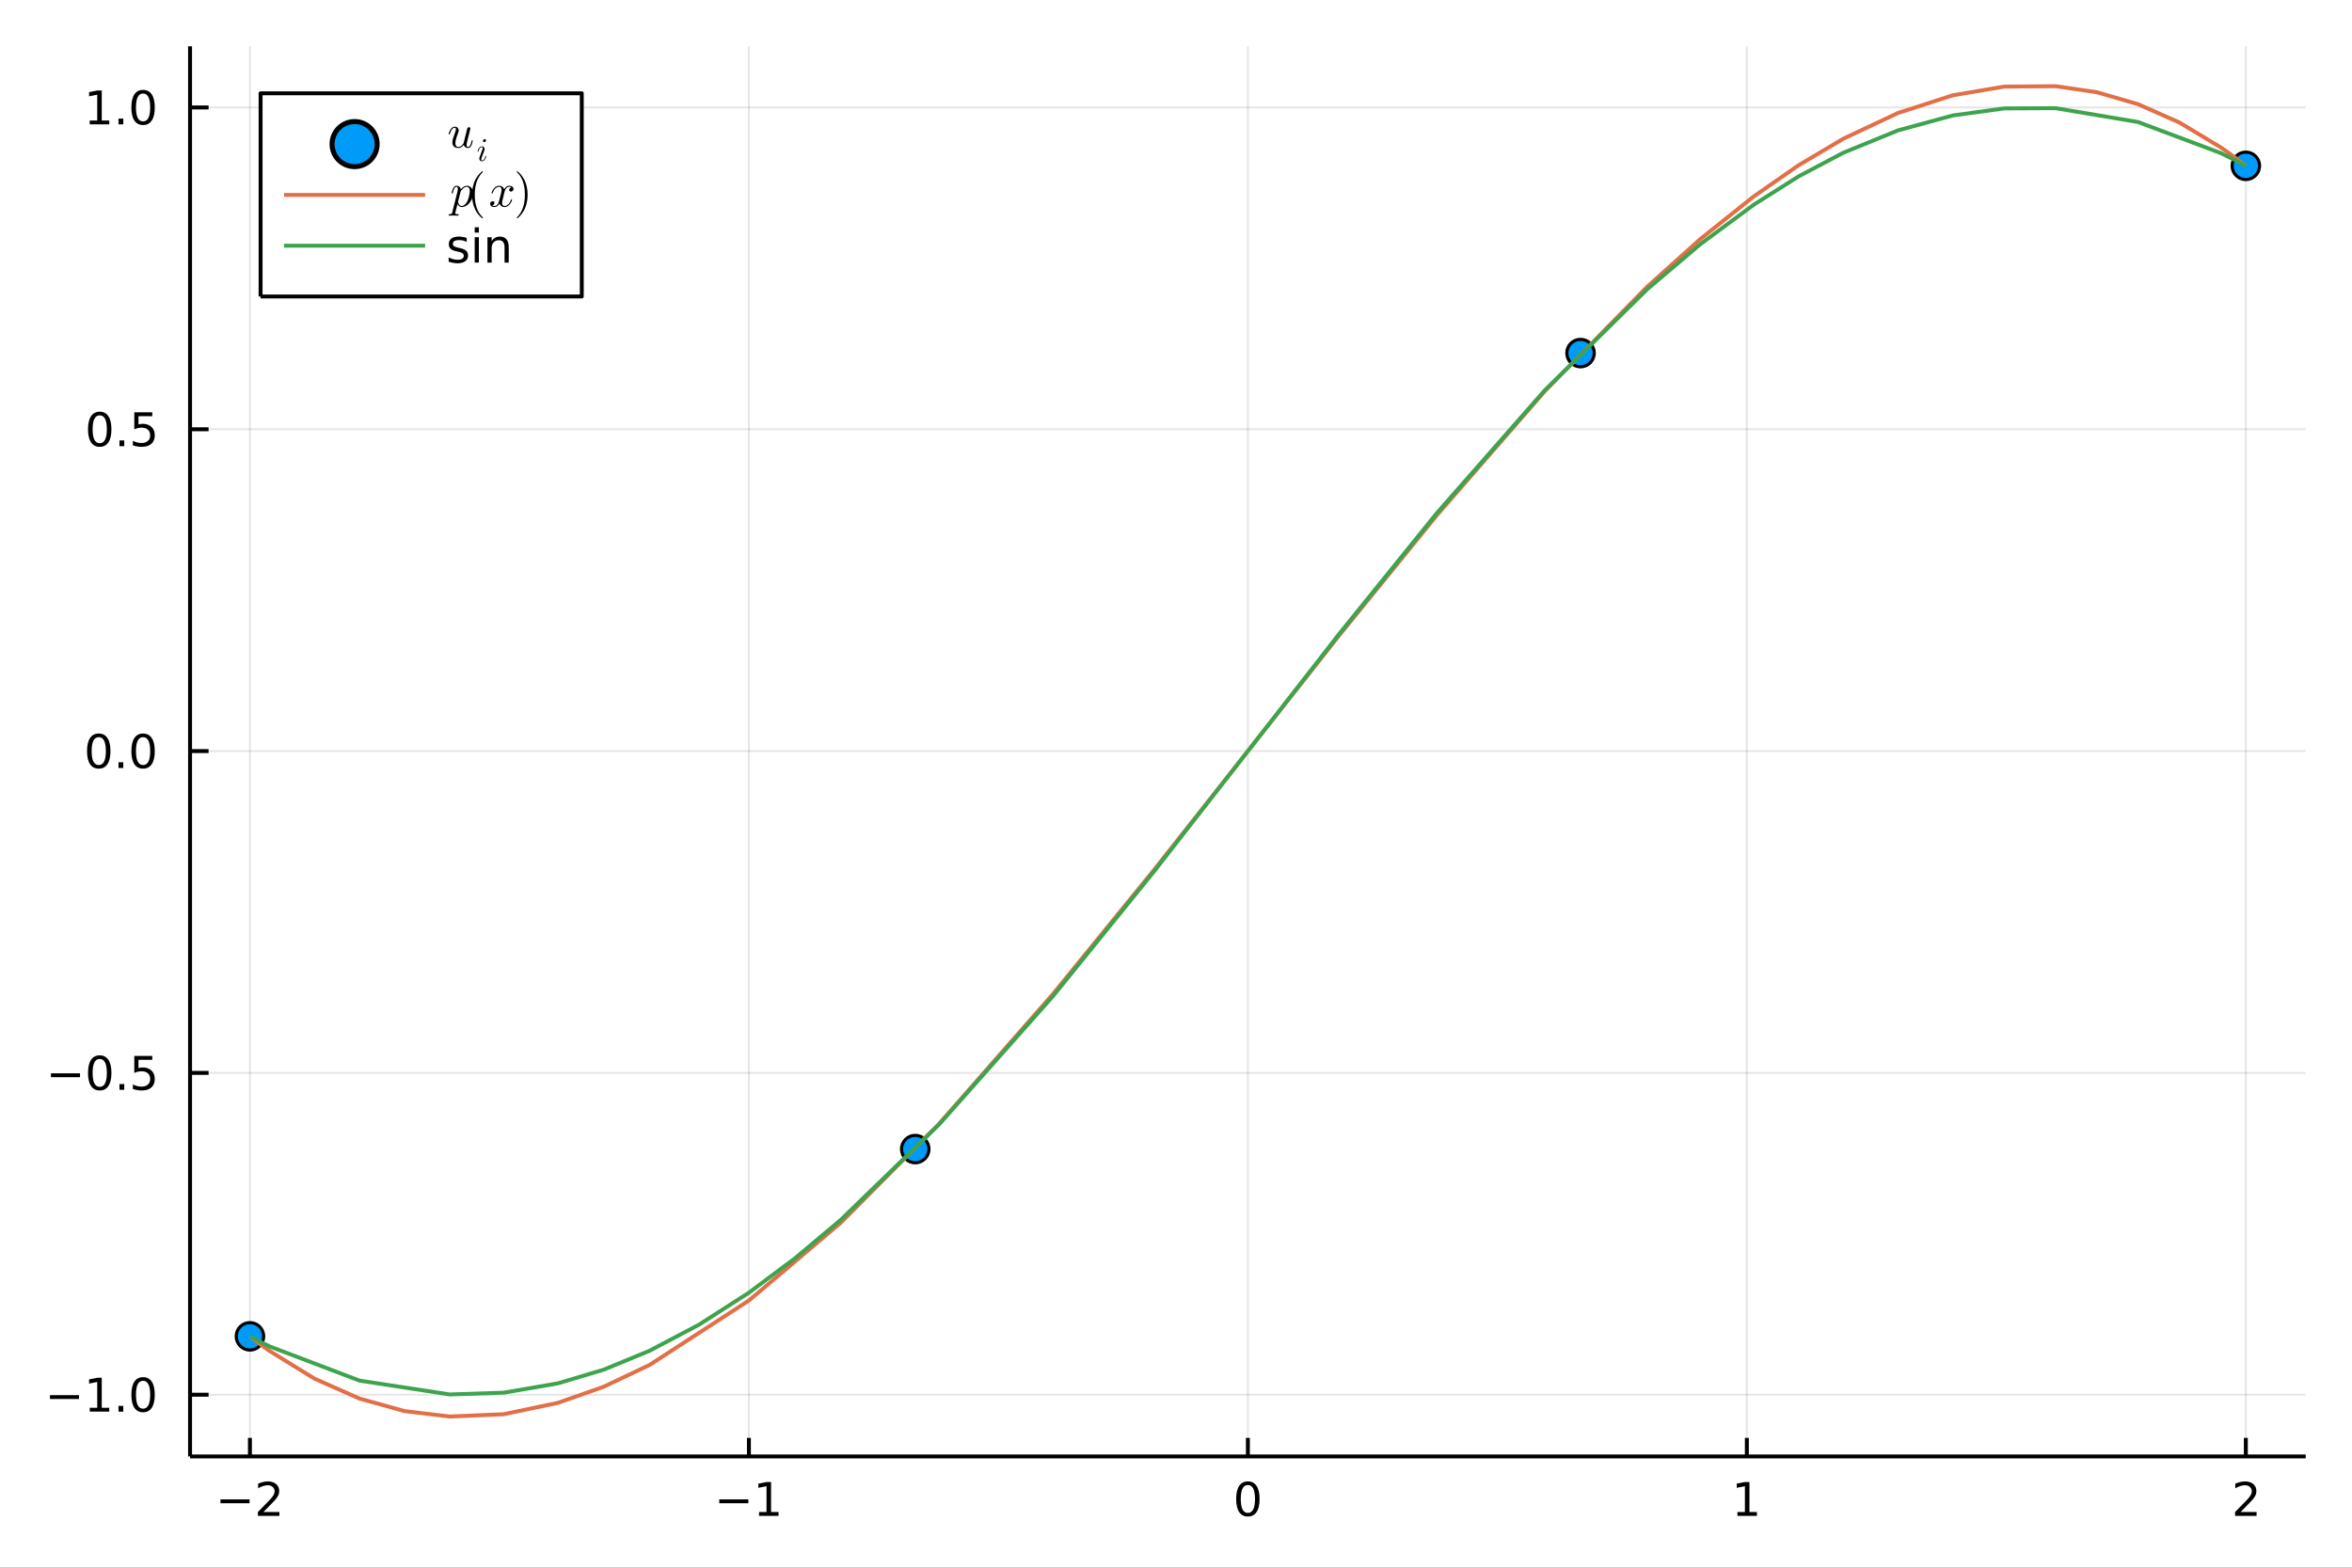 <?xml version="1.0" encoding="utf-8"?>
<svg xmlns="http://www.w3.org/2000/svg" xmlns:xlink="http://www.w3.org/1999/xlink" width="600" height="400" viewBox="0 0 2400 1600">
<rect x="0" y="0" width="2400" height="1600" fill="#333333" stroke="none"/>
<defs>
  <clipPath id="clip410">
    <rect x="0" y="0" width="2400" height="1600"/>
  </clipPath>
</defs>
<path clip-path="url(#clip410)" d="
M0 1600 L2400 1600 L2400 0 L0 0  Z
  " fill="#ffffff" fill-rule="evenodd" fill-opacity="1"/>
<defs>
  <clipPath id="clip411">
    <rect x="480" y="0" width="1681" height="1600"/>
  </clipPath>
</defs>
<defs>
  <clipPath id="clip412">
    <rect x="1893" y="47" width="73" height="1440"/>
  </clipPath>
</defs>
<path clip-path="url(#clip410)" d="
M193.936 1486.45 L2352.76 1486.45 L2352.76 47.244 L193.936 47.244  Z
  " fill="#ffffff" fill-rule="evenodd" fill-opacity="1"/>
<defs>
  <clipPath id="clip413">
    <rect x="193" y="47" width="2160" height="1440"/>
  </clipPath>
</defs>
<polyline clip-path="url(#clip413)" style="stroke:#000000; stroke-linecap:butt; stroke-linejoin:round; stroke-width:2; stroke-opacity:0.1; fill:none" points="
  255.035,1486.45 255.035,47.244 
  "/>
<polyline clip-path="url(#clip413)" style="stroke:#000000; stroke-linecap:butt; stroke-linejoin:round; stroke-width:2; stroke-opacity:0.1; fill:none" points="
  764.19,1486.45 764.19,47.244 
  "/>
<polyline clip-path="url(#clip413)" style="stroke:#000000; stroke-linecap:butt; stroke-linejoin:round; stroke-width:2; stroke-opacity:0.1; fill:none" points="
  1273.35,1486.45 1273.35,47.244 
  "/>
<polyline clip-path="url(#clip413)" style="stroke:#000000; stroke-linecap:butt; stroke-linejoin:round; stroke-width:2; stroke-opacity:0.1; fill:none" points="
  1782.5,1486.45 1782.5,47.244 
  "/>
<polyline clip-path="url(#clip413)" style="stroke:#000000; stroke-linecap:butt; stroke-linejoin:round; stroke-width:2; stroke-opacity:0.1; fill:none" points="
  2291.66,1486.45 2291.66,47.244 
  "/>
<polyline clip-path="url(#clip410)" style="stroke:#000000; stroke-linecap:butt; stroke-linejoin:round; stroke-width:4; stroke-opacity:1; fill:none" points="
  193.936,1486.45 2352.76,1486.45 
  "/>
<polyline clip-path="url(#clip410)" style="stroke:#000000; stroke-linecap:butt; stroke-linejoin:round; stroke-width:4; stroke-opacity:1; fill:none" points="
  255.035,1486.45 255.035,1467.55 
  "/>
<polyline clip-path="url(#clip410)" style="stroke:#000000; stroke-linecap:butt; stroke-linejoin:round; stroke-width:4; stroke-opacity:1; fill:none" points="
  764.19,1486.45 764.19,1467.55 
  "/>
<polyline clip-path="url(#clip410)" style="stroke:#000000; stroke-linecap:butt; stroke-linejoin:round; stroke-width:4; stroke-opacity:1; fill:none" points="
  1273.35,1486.45 1273.35,1467.55 
  "/>
<polyline clip-path="url(#clip410)" style="stroke:#000000; stroke-linecap:butt; stroke-linejoin:round; stroke-width:4; stroke-opacity:1; fill:none" points="
  1782.5,1486.45 1782.5,1467.55 
  "/>
<polyline clip-path="url(#clip410)" style="stroke:#000000; stroke-linecap:butt; stroke-linejoin:round; stroke-width:4; stroke-opacity:1; fill:none" points="
  2291.66,1486.45 2291.66,1467.55 
  "/>
<path clip-path="url(#clip410)" d="M224.977 1530.29 L254.653 1530.29 L254.653 1534.23 L224.977 1534.23 L224.977 1530.29 Z" fill="#000000" fill-rule="evenodd" fill-opacity="1" /><path clip-path="url(#clip410)" d="M268.773 1543.18 L285.092 1543.18 L285.092 1547.12 L263.148 1547.12 L263.148 1543.18 Q265.81 1540.43 270.393 1535.8 Q275 1531.15 276.18 1529.81 Q278.426 1527.28 279.305 1525.55 Q280.208 1523.79 280.208 1522.1 Q280.208 1519.34 278.264 1517.61 Q276.342 1515.87 273.241 1515.87 Q271.042 1515.87 268.588 1516.63 Q266.157 1517.4 263.38 1518.95 L263.38 1514.23 Q266.204 1513.09 268.657 1512.51 Q271.111 1511.93 273.148 1511.93 Q278.518 1511.93 281.713 1514.62 Q284.907 1517.31 284.907 1521.8 Q284.907 1523.93 284.097 1525.85 Q283.31 1527.74 281.204 1530.34 Q280.625 1531.01 277.523 1534.23 Q274.421 1537.42 268.773 1543.18 Z" fill="#000000" fill-rule="evenodd" fill-opacity="1" /><path clip-path="url(#clip410)" d="M733.947 1530.29 L763.623 1530.29 L763.623 1534.23 L733.947 1534.23 L733.947 1530.29 Z" fill="#000000" fill-rule="evenodd" fill-opacity="1" /><path clip-path="url(#clip410)" d="M774.526 1543.18 L782.165 1543.18 L782.165 1516.82 L773.855 1518.49 L773.855 1514.23 L782.118 1512.56 L786.794 1512.56 L786.794 1543.18 L794.433 1543.18 L794.433 1547.12 L774.526 1547.12 L774.526 1543.18 Z" fill="#000000" fill-rule="evenodd" fill-opacity="1" /><path clip-path="url(#clip410)" d="M1273.35 1515.64 Q1269.73 1515.64 1267.91 1519.2 Q1266.1 1522.75 1266.1 1529.87 Q1266.1 1536.98 1267.91 1540.55 Q1269.73 1544.09 1273.35 1544.09 Q1276.98 1544.09 1278.79 1540.55 Q1280.61 1536.98 1280.61 1529.87 Q1280.61 1522.75 1278.79 1519.2 Q1276.98 1515.64 1273.35 1515.64 M1273.35 1511.93 Q1279.16 1511.93 1282.21 1516.54 Q1285.29 1521.12 1285.29 1529.87 Q1285.29 1538.6 1282.21 1543.21 Q1279.16 1547.79 1273.35 1547.79 Q1267.54 1547.79 1264.46 1543.21 Q1261.4 1538.6 1261.4 1529.87 Q1261.4 1521.12 1264.46 1516.54 Q1267.54 1511.93 1273.35 1511.93 Z" fill="#000000" fill-rule="evenodd" fill-opacity="1" /><path clip-path="url(#clip410)" d="M1772.88 1543.18 L1780.52 1543.18 L1780.52 1516.82 L1772.21 1518.49 L1772.21 1514.23 L1780.48 1512.56 L1785.15 1512.56 L1785.15 1543.18 L1792.79 1543.18 L1792.79 1547.12 L1772.88 1547.12 L1772.88 1543.18 Z" fill="#000000" fill-rule="evenodd" fill-opacity="1" /><path clip-path="url(#clip410)" d="M2286.31 1543.18 L2302.63 1543.18 L2302.63 1547.12 L2280.69 1547.12 L2280.69 1543.18 Q2283.35 1540.43 2287.93 1535.8 Q2292.54 1531.15 2293.72 1529.81 Q2295.96 1527.28 2296.84 1525.55 Q2297.75 1523.79 2297.75 1522.1 Q2297.75 1519.34 2295.8 1517.61 Q2293.88 1515.87 2290.78 1515.87 Q2288.58 1515.87 2286.12 1516.63 Q2283.69 1517.4 2280.92 1518.95 L2280.92 1514.23 Q2283.74 1513.09 2286.19 1512.51 Q2288.65 1511.93 2290.69 1511.93 Q2296.06 1511.93 2299.25 1514.62 Q2302.44 1517.31 2302.44 1521.8 Q2302.44 1523.93 2301.63 1525.85 Q2300.85 1527.74 2298.74 1530.34 Q2298.16 1531.01 2295.06 1534.23 Q2291.96 1537.42 2286.31 1543.18 Z" fill="#000000" fill-rule="evenodd" fill-opacity="1" /><polyline clip-path="url(#clip413)" style="stroke:#000000; stroke-linecap:butt; stroke-linejoin:round; stroke-width:2; stroke-opacity:0.1; fill:none" points="
  193.936,1423.45 2352.76,1423.45 
  "/>
<polyline clip-path="url(#clip413)" style="stroke:#000000; stroke-linecap:butt; stroke-linejoin:round; stroke-width:2; stroke-opacity:0.1; fill:none" points="
  193.936,1095 2352.76,1095 
  "/>
<polyline clip-path="url(#clip413)" style="stroke:#000000; stroke-linecap:butt; stroke-linejoin:round; stroke-width:2; stroke-opacity:0.1; fill:none" points="
  193.936,766.553 2352.76,766.553 
  "/>
<polyline clip-path="url(#clip413)" style="stroke:#000000; stroke-linecap:butt; stroke-linejoin:round; stroke-width:2; stroke-opacity:0.1; fill:none" points="
  193.936,438.103 2352.76,438.103 
  "/>
<polyline clip-path="url(#clip413)" style="stroke:#000000; stroke-linecap:butt; stroke-linejoin:round; stroke-width:2; stroke-opacity:0.1; fill:none" points="
  193.936,109.653 2352.76,109.653 
  "/>
<polyline clip-path="url(#clip410)" style="stroke:#000000; stroke-linecap:butt; stroke-linejoin:round; stroke-width:4; stroke-opacity:1; fill:none" points="
  193.936,1486.45 193.936,47.244 
  "/>
<polyline clip-path="url(#clip410)" style="stroke:#000000; stroke-linecap:butt; stroke-linejoin:round; stroke-width:4; stroke-opacity:1; fill:none" points="
  193.936,1423.45 212.834,1423.45 
  "/>
<polyline clip-path="url(#clip410)" style="stroke:#000000; stroke-linecap:butt; stroke-linejoin:round; stroke-width:4; stroke-opacity:1; fill:none" points="
  193.936,1095 212.834,1095 
  "/>
<polyline clip-path="url(#clip410)" style="stroke:#000000; stroke-linecap:butt; stroke-linejoin:round; stroke-width:4; stroke-opacity:1; fill:none" points="
  193.936,766.553 212.834,766.553 
  "/>
<polyline clip-path="url(#clip410)" style="stroke:#000000; stroke-linecap:butt; stroke-linejoin:round; stroke-width:4; stroke-opacity:1; fill:none" points="
  193.936,438.103 212.834,438.103 
  "/>
<polyline clip-path="url(#clip410)" style="stroke:#000000; stroke-linecap:butt; stroke-linejoin:round; stroke-width:4; stroke-opacity:1; fill:none" points="
  193.936,109.653 212.834,109.653 
  "/>
<path clip-path="url(#clip410)" d="M50.992 1423.9 L80.668 1423.9 L80.668 1427.84 L50.992 1427.84 L50.992 1423.9 Z" fill="#000000" fill-rule="evenodd" fill-opacity="1" /><path clip-path="url(#clip410)" d="M91.571 1436.8 L99.21 1436.8 L99.21 1410.43 L90.899 1412.1 L90.899 1407.84 L99.163 1406.17 L103.839 1406.17 L103.839 1436.8 L111.478 1436.8 L111.478 1440.73 L91.571 1440.73 L91.571 1436.8 Z" fill="#000000" fill-rule="evenodd" fill-opacity="1" /><path clip-path="url(#clip410)" d="M120.922 1434.85 L125.807 1434.85 L125.807 1440.73 L120.922 1440.73 L120.922 1434.85 Z" fill="#000000" fill-rule="evenodd" fill-opacity="1" /><path clip-path="url(#clip410)" d="M145.992 1409.25 Q142.381 1409.25 140.552 1412.82 Q138.746 1416.36 138.746 1423.49 Q138.746 1430.59 140.552 1434.16 Q142.381 1437.7 145.992 1437.7 Q149.626 1437.7 151.431 1434.16 Q153.26 1430.59 153.26 1423.49 Q153.26 1416.36 151.431 1412.82 Q149.626 1409.25 145.992 1409.25 M145.992 1405.55 Q151.802 1405.55 154.857 1410.15 Q157.936 1414.74 157.936 1423.49 Q157.936 1432.21 154.857 1436.82 Q151.802 1441.4 145.992 1441.4 Q140.181 1441.4 137.103 1436.82 Q134.047 1432.21 134.047 1423.49 Q134.047 1414.74 137.103 1410.15 Q140.181 1405.55 145.992 1405.55 Z" fill="#000000" fill-rule="evenodd" fill-opacity="1" /><path clip-path="url(#clip410)" d="M51.987 1095.45 L81.663 1095.45 L81.663 1099.39 L51.987 1099.39 L51.987 1095.45 Z" fill="#000000" fill-rule="evenodd" fill-opacity="1" /><path clip-path="url(#clip410)" d="M101.756 1080.8 Q98.145 1080.8 96.316 1084.37 Q94.51 1087.91 94.51 1095.04 Q94.51 1102.14 96.316 1105.71 Q98.145 1109.25 101.756 1109.25 Q105.39 1109.25 107.196 1105.71 Q109.024 1102.14 109.024 1095.04 Q109.024 1087.91 107.196 1084.37 Q105.39 1080.8 101.756 1080.8 M101.756 1077.1 Q107.566 1077.1 110.621 1081.7 Q113.7 1086.29 113.7 1095.04 Q113.7 1103.76 110.621 1108.37 Q107.566 1112.95 101.756 1112.95 Q95.946 1112.95 92.867 1108.37 Q89.811 1103.76 89.811 1095.04 Q89.811 1086.29 92.867 1081.7 Q95.946 1077.1 101.756 1077.1 Z" fill="#000000" fill-rule="evenodd" fill-opacity="1" /><path clip-path="url(#clip410)" d="M121.918 1106.4 L126.802 1106.4 L126.802 1112.28 L121.918 1112.28 L121.918 1106.4 Z" fill="#000000" fill-rule="evenodd" fill-opacity="1" /><path clip-path="url(#clip410)" d="M137.033 1077.72 L155.39 1077.72 L155.39 1081.66 L141.316 1081.66 L141.316 1090.13 Q142.334 1089.78 143.353 1089.62 Q144.371 1089.44 145.39 1089.44 Q151.177 1089.44 154.556 1092.61 Q157.936 1095.78 157.936 1101.2 Q157.936 1106.77 154.464 1109.88 Q150.992 1112.95 144.672 1112.95 Q142.496 1112.95 140.228 1112.58 Q137.982 1112.21 135.575 1111.47 L135.575 1106.77 Q137.658 1107.91 139.881 1108.46 Q142.103 1109.02 144.58 1109.02 Q148.584 1109.02 150.922 1106.91 Q153.26 1104.81 153.26 1101.2 Q153.26 1097.58 150.922 1095.48 Q148.584 1093.37 144.58 1093.37 Q142.705 1093.37 140.83 1093.79 Q138.978 1094.2 137.033 1095.08 L137.033 1077.72 Z" fill="#000000" fill-rule="evenodd" fill-opacity="1" /><path clip-path="url(#clip410)" d="M100.76 752.352 Q97.149 752.352 95.321 755.917 Q93.515 759.458 93.515 766.588 Q93.515 773.694 95.321 777.259 Q97.149 780.801 100.76 780.801 Q104.395 780.801 106.2 777.259 Q108.029 773.694 108.029 766.588 Q108.029 759.458 106.2 755.917 Q104.395 752.352 100.76 752.352 M100.76 748.648 Q106.571 748.648 109.626 753.255 Q112.705 757.838 112.705 766.588 Q112.705 775.315 109.626 779.921 Q106.571 784.504 100.76 784.504 Q94.95 784.504 91.871 779.921 Q88.816 775.315 88.816 766.588 Q88.816 757.838 91.871 753.255 Q94.95 748.648 100.76 748.648 Z" fill="#000000" fill-rule="evenodd" fill-opacity="1" /><path clip-path="url(#clip410)" d="M120.922 777.953 L125.807 777.953 L125.807 783.833 L120.922 783.833 L120.922 777.953 Z" fill="#000000" fill-rule="evenodd" fill-opacity="1" /><path clip-path="url(#clip410)" d="M145.992 752.352 Q142.381 752.352 140.552 755.917 Q138.746 759.458 138.746 766.588 Q138.746 773.694 140.552 777.259 Q142.381 780.801 145.992 780.801 Q149.626 780.801 151.431 777.259 Q153.26 773.694 153.26 766.588 Q153.26 759.458 151.431 755.917 Q149.626 752.352 145.992 752.352 M145.992 748.648 Q151.802 748.648 154.857 753.255 Q157.936 757.838 157.936 766.588 Q157.936 775.315 154.857 779.921 Q151.802 784.504 145.992 784.504 Q140.181 784.504 137.103 779.921 Q134.047 775.315 134.047 766.588 Q134.047 757.838 137.103 753.255 Q140.181 748.648 145.992 748.648 Z" fill="#000000" fill-rule="evenodd" fill-opacity="1" /><path clip-path="url(#clip410)" d="M101.756 423.902 Q98.145 423.902 96.316 427.466 Q94.51 431.008 94.51 438.138 Q94.51 445.244 96.316 448.809 Q98.145 452.351 101.756 452.351 Q105.39 452.351 107.196 448.809 Q109.024 445.244 109.024 438.138 Q109.024 431.008 107.196 427.466 Q105.39 423.902 101.756 423.902 M101.756 420.198 Q107.566 420.198 110.621 424.804 Q113.7 429.388 113.7 438.138 Q113.7 446.864 110.621 451.471 Q107.566 456.054 101.756 456.054 Q95.946 456.054 92.867 451.471 Q89.811 446.864 89.811 438.138 Q89.811 429.388 92.867 424.804 Q95.946 420.198 101.756 420.198 Z" fill="#000000" fill-rule="evenodd" fill-opacity="1" /><path clip-path="url(#clip410)" d="M121.918 449.503 L126.802 449.503 L126.802 455.383 L121.918 455.383 L121.918 449.503 Z" fill="#000000" fill-rule="evenodd" fill-opacity="1" /><path clip-path="url(#clip410)" d="M137.033 420.823 L155.39 420.823 L155.39 424.758 L141.316 424.758 L141.316 433.23 Q142.334 432.883 143.353 432.721 Q144.371 432.536 145.39 432.536 Q151.177 432.536 154.556 435.707 Q157.936 438.878 157.936 444.295 Q157.936 449.874 154.464 452.976 Q150.992 456.054 144.672 456.054 Q142.496 456.054 140.228 455.684 Q137.982 455.313 135.575 454.573 L135.575 449.874 Q137.658 451.008 139.881 451.564 Q142.103 452.119 144.58 452.119 Q148.584 452.119 150.922 450.013 Q153.26 447.906 153.26 444.295 Q153.26 440.684 150.922 438.577 Q148.584 436.471 144.58 436.471 Q142.705 436.471 140.83 436.888 Q138.978 437.304 137.033 438.184 L137.033 420.823 Z" fill="#000000" fill-rule="evenodd" fill-opacity="1" /><path clip-path="url(#clip410)" d="M91.571 122.998 L99.21 122.998 L99.21 96.632 L90.899 98.299 L90.899 94.04 L99.163 92.373 L103.839 92.373 L103.839 122.998 L111.478 122.998 L111.478 126.933 L91.571 126.933 L91.571 122.998 Z" fill="#000000" fill-rule="evenodd" fill-opacity="1" /><path clip-path="url(#clip410)" d="M120.922 121.053 L125.807 121.053 L125.807 126.933 L120.922 126.933 L120.922 121.053 Z" fill="#000000" fill-rule="evenodd" fill-opacity="1" /><path clip-path="url(#clip410)" d="M145.992 95.451 Q142.381 95.451 140.552 99.016 Q138.746 102.558 138.746 109.688 Q138.746 116.794 140.552 120.359 Q142.381 123.9 145.992 123.9 Q149.626 123.9 151.431 120.359 Q153.26 116.794 153.26 109.688 Q153.26 102.558 151.431 99.016 Q149.626 95.451 145.992 95.451 M145.992 91.748 Q151.802 91.748 154.857 96.354 Q157.936 100.938 157.936 109.688 Q157.936 118.414 154.857 123.021 Q151.802 127.604 145.992 127.604 Q140.181 127.604 137.103 123.021 Q134.047 118.414 134.047 109.688 Q134.047 100.938 137.103 96.354 Q140.181 91.748 145.992 91.748 Z" fill="#000000" fill-rule="evenodd" fill-opacity="1" /><circle clip-path="url(#clip413)" cx="255.035" cy="1363.87" r="14" fill="#009af9" fill-rule="evenodd" fill-opacity="1" stroke="#000000" stroke-opacity="1" stroke-width="3.2"/>
<circle clip-path="url(#clip413)" cx="933.909" cy="1172.76" r="14" fill="#009af9" fill-rule="evenodd" fill-opacity="1" stroke="#000000" stroke-opacity="1" stroke-width="3.2"/>
<circle clip-path="url(#clip413)" cx="1612.78" cy="360.346" r="14" fill="#009af9" fill-rule="evenodd" fill-opacity="1" stroke="#000000" stroke-opacity="1" stroke-width="3.2"/>
<circle clip-path="url(#clip413)" cx="2291.66" cy="169.235" r="14" fill="#009af9" fill-rule="evenodd" fill-opacity="1" stroke="#000000" stroke-opacity="1" stroke-width="3.2"/>
<polyline clip-path="url(#clip413)" style="stroke:#e26f46; stroke-linecap:butt; stroke-linejoin:round; stroke-width:4; stroke-opacity:1; fill:none" points="
  255.035,1363.87 260.007,1367.73 264.979,1371.49 269.952,1375.15 274.924,1378.71 320.9,1407.07 366.877,1427.43 412.853,1440.19 458.829,1445.72 514.089,1443.35 
  569.348,1431.77 616.07,1415.29 662.791,1393.12 764.296,1327.24 857.875,1247.97 958.201,1147.01 1074.44,1014.55 1177.74,887.682 1268.32,772.951 1367.08,647.777 
  1466.43,525.53 1576.27,399.34 1680.78,292.67 1735.11,243.911 1789.45,200.565 1835.18,168.742 1880.92,141.587 1936.76,115.315 1992.6,97.259 2045.09,88.395 
  2097.58,87.976 2139.63,94.12 2181.68,106.346 2223.73,124.951 2265.77,150.228 2272.24,154.73 2278.72,159.397 2285.19,164.232 2291.66,169.235 
  "/>
<polyline clip-path="url(#clip413)" style="stroke:#3da44d; stroke-linecap:butt; stroke-linejoin:round; stroke-width:4; stroke-opacity:1; fill:none" points="
  255.035,1363.87 264.979,1369.1 274.924,1374.09 366.877,1409.08 458.829,1423.18 514.089,1421.37 569.348,1411.86 616.07,1397.89 662.791,1378.61 713.544,1351.83 
  764.296,1319.24 811.085,1284.33 857.875,1245.05 958.201,1147.68 1074.44,1016.7 1177.74,889.182 1268.32,773.037 1367.08,646.301 1466.43,523.372 1576.27,398.382 
  1680.78,295.224 1735.11,249.169 1789.45,209.001 1835.18,180.088 1880.92,155.905 1936.76,133.072 1992.6,117.851 2045.09,110.648 2097.58,110.411 2181.68,124.526 
  2265.77,156.116 2278.72,162.481 2291.66,169.235 
  "/>
<path clip-path="url(#clip410)" d="
M265.897 302.578 L593.645 302.578 L593.645 95.218 L265.897 95.218  Z
  " fill="#ffffff" fill-rule="evenodd" fill-opacity="1"/>
<polyline clip-path="url(#clip410)" style="stroke:#000000; stroke-linecap:butt; stroke-linejoin:round; stroke-width:4; stroke-opacity:1; fill:none" points="
  265.897,302.578 593.645,302.578 593.645,95.218 265.897,95.218 265.897,302.578 
  "/>
<circle clip-path="url(#clip410)" cx="361.844" cy="147.058" r="23" fill="#009af9" fill-rule="evenodd" fill-opacity="1" stroke="#000000" stroke-opacity="1" stroke-width="5.12"/>
<path clip-path="url(#clip410)" d="M482.456 143.64 Q481.847 146.662 481.027 148.395 Q479.692 151.042 477.467 151.042 Q475.921 151.042 474.75 150.175 Q473.602 149.285 473.204 147.809 Q472.759 148.395 472.361 148.793 Q471.986 149.191 471.26 149.8 Q470.534 150.386 469.55 150.714 Q468.59 151.042 467.489 151.042 Q466.645 151.042 465.873 150.878 Q465.1 150.737 464.28 150.339 Q463.483 149.917 462.898 149.285 Q462.336 148.652 461.961 147.622 Q461.586 146.591 461.586 145.28 Q461.586 143.64 462.219 141.415 Q462.874 139.19 464.373 135.208 Q465.193 133.1 465.193 131.929 Q465.193 131.39 465.076 131.039 Q464.959 130.687 464.725 130.57 Q464.514 130.43 464.373 130.406 Q464.233 130.36 463.999 130.36 Q462.547 130.36 461.282 131.835 Q460.017 133.311 459.15 136.309 Q458.963 136.894 458.846 137.035 Q458.729 137.175 458.377 137.175 Q457.792 137.152 457.792 136.684 Q457.792 136.496 458.003 135.77 Q458.213 135.021 458.705 133.92 Q459.221 132.795 459.923 131.788 Q460.626 130.758 461.727 130.032 Q462.851 129.306 464.139 129.306 Q465.896 129.306 466.973 130.453 Q468.074 131.578 468.074 133.241 Q468.074 134.271 467.254 136.262 Q464.655 143.172 464.655 146.053 Q464.655 149.964 467.629 149.964 Q468.613 149.964 469.526 149.566 Q470.463 149.168 471.072 148.606 Q471.681 148.044 472.15 147.435 Q472.642 146.826 472.852 146.427 Q473.087 146.029 473.11 145.935 L476.694 131.507 Q476.834 130.945 477.092 130.57 Q477.373 130.172 477.701 130.032 Q478.029 129.891 478.216 129.868 Q478.404 129.821 478.567 129.821 Q479.153 129.821 479.551 130.172 Q479.973 130.524 479.973 131.133 Q479.973 131.25 479.832 131.812 Q479.715 132.35 479.528 133.147 Q479.34 133.92 479.247 134.341 Q478.497 137.293 478.427 137.597 L477.092 142.773 Q477.022 143.078 476.787 144.062 Q476.577 145.045 476.459 145.561 Q476.342 146.053 476.225 146.732 Q476.132 147.388 476.132 147.762 Q476.132 148.934 476.483 149.449 Q476.834 149.964 477.607 149.964 Q478.333 149.964 478.895 149.472 Q479.481 148.957 479.926 147.973 Q480.371 146.966 480.629 146.146 Q480.886 145.327 481.214 144.038 Q481.331 143.476 481.425 143.336 Q481.542 143.172 481.87 143.172 Q482.456 143.172 482.456 143.64 Z" fill="#000000" fill-rule="evenodd" fill-opacity="1" /><path clip-path="url(#clip410)" d="M495.909 143.238 Q495.909 143.96 495.318 144.501 Q494.745 145.025 494.121 145.025 Q493.548 145.025 493.187 144.681 Q492.843 144.32 492.843 143.812 Q492.843 143.14 493.416 142.582 Q493.99 142.025 494.663 142.025 Q495.22 142.025 495.564 142.369 Q495.909 142.714 495.909 143.238 M496.204 159.421 Q496.204 159.552 496.056 160.077 Q495.909 160.585 495.548 161.372 Q495.204 162.142 494.728 162.864 Q494.253 163.585 493.466 164.094 Q492.695 164.602 491.81 164.602 Q490.613 164.602 489.826 163.815 Q489.055 163.028 489.055 161.847 Q489.055 161.208 489.826 159.158 Q492.056 153.19 492.138 152.944 Q492.515 152.01 492.515 151.19 Q492.515 150.813 492.433 150.584 Q492.351 150.338 492.187 150.256 Q492.023 150.157 491.924 150.141 Q491.842 150.124 491.679 150.124 Q490.711 150.124 489.809 151.108 Q488.908 152.092 488.285 154.289 Q488.153 154.699 488.071 154.797 Q487.989 154.896 487.744 154.896 Q487.334 154.879 487.334 154.551 Q487.334 154.453 487.448 154.076 Q487.563 153.682 487.776 153.092 Q487.989 152.485 488.367 151.862 Q488.744 151.223 489.203 150.665 Q489.678 150.108 490.35 149.747 Q491.023 149.387 491.777 149.387 Q493.007 149.387 493.761 150.19 Q494.531 150.977 494.531 152.141 Q494.531 152.781 494.089 153.912 Q493.548 155.387 493.351 155.863 L492.039 159.388 Q491.564 160.667 491.416 161.06 Q491.285 161.437 491.17 161.897 Q491.072 162.339 491.072 162.749 Q491.072 163.323 491.252 163.585 Q491.449 163.848 491.875 163.848 Q493.056 163.848 493.925 162.684 Q494.794 161.503 495.302 159.7 Q495.318 159.65 495.335 159.568 Q495.466 159.158 495.597 159.109 Q495.663 159.093 495.794 159.093 Q496.204 159.093 496.204 159.421 Z" fill="#000000" fill-rule="evenodd" fill-opacity="1" /><polyline clip-path="url(#clip410)" style="stroke:#e26f46; stroke-linecap:butt; stroke-linejoin:round; stroke-width:4; stroke-opacity:1; fill:none" points="
  289.884,198.898 433.805,198.898 
  "/>
<path clip-path="url(#clip410)" d="M482.854 197.234 Q482.854 200.654 481.121 203.957 Q479.411 207.259 476.717 209.297 Q474.024 211.311 471.283 211.311 Q469.644 211.311 468.543 210.421 Q467.465 209.508 466.88 208.22 Q466.435 209.812 465.474 213.63 Q464.514 217.448 464.514 217.823 Q464.514 218.034 464.561 218.127 Q464.608 218.221 464.818 218.338 Q465.029 218.479 465.545 218.525 Q466.06 218.596 466.927 218.596 Q467.372 218.596 467.536 218.596 Q467.723 218.619 467.887 218.736 Q468.074 218.853 468.074 219.111 Q468.074 220.071 467.208 220.071 Q466.435 220.071 464.842 220.001 Q463.249 219.931 462.453 219.931 Q461.774 219.931 460.415 220.001 Q459.057 220.071 458.424 220.071 Q457.792 220.071 457.792 219.509 Q457.792 219.181 457.885 218.97 Q457.956 218.783 458.143 218.689 Q458.33 218.619 458.494 218.596 Q458.635 218.596 458.916 218.596 Q459.993 218.596 460.462 218.408 Q460.93 218.244 461.094 217.893 Q461.282 217.565 461.493 216.628 L466.88 195.267 Q467.208 193.838 467.208 192.831 Q467.208 191.566 466.809 191.098 Q466.411 190.629 465.709 190.629 Q464.491 190.629 463.694 192.081 Q462.898 193.534 462.219 196.344 Q462.008 197.117 461.867 197.281 Q461.75 197.445 461.399 197.445 Q460.813 197.422 460.813 196.953 Q460.813 196.836 461.001 196.087 Q461.188 195.314 461.539 194.189 Q461.914 193.042 462.312 192.316 Q462.547 191.824 462.757 191.496 Q462.968 191.168 463.39 190.653 Q463.835 190.137 464.467 189.856 Q465.1 189.575 465.873 189.575 Q467.372 189.575 468.613 190.465 Q469.854 191.355 470.182 193.159 Q471.517 191.59 473.157 190.582 Q474.796 189.575 476.459 189.575 Q479.223 189.575 481.027 191.73 Q482.854 193.862 482.854 197.234 M479.387 195.126 Q479.387 192.995 478.567 191.824 Q477.771 190.629 476.319 190.629 Q474.515 190.629 472.431 192.456 Q470.37 194.189 469.948 195.806 L467.582 205.198 L467.442 205.971 Q467.442 206.111 467.512 206.533 Q467.606 206.931 467.863 207.587 Q468.144 208.243 468.519 208.828 Q468.917 209.391 469.62 209.812 Q470.346 210.234 471.236 210.234 Q472.665 210.234 474.211 208.969 Q475.78 207.704 476.951 205.315 Q477.677 203.769 478.521 200.443 Q479.387 197.094 479.387 195.126 Z" fill="#000000" fill-rule="evenodd" fill-opacity="1" /><path clip-path="url(#clip410)" d="M481.681 198.78 Q481.681 190.676 484.702 184.141 Q485.991 181.401 487.794 179.105 Q489.598 176.81 490.792 175.803 Q491.987 174.796 492.315 174.796 Q492.783 174.796 492.807 175.264 Q492.807 175.498 492.174 176.084 Q484.445 183.954 484.468 198.78 Q484.468 213.654 491.987 221.219 Q492.807 222.039 492.807 222.296 Q492.807 222.765 492.315 222.765 Q491.987 222.765 490.839 221.805 Q489.691 220.844 487.911 218.642 Q486.131 216.441 484.843 213.747 Q481.681 207.212 481.681 198.78 Z" fill="#000000" fill-rule="evenodd" fill-opacity="1" /><path clip-path="url(#clip410)" d="M523.987 192.737 Q523.987 194.049 523.168 194.798 Q522.348 195.525 521.411 195.525 Q520.521 195.525 520.052 195.009 Q519.584 194.494 519.584 193.838 Q519.584 192.948 520.24 192.175 Q520.896 191.402 521.879 191.238 Q520.919 190.629 519.49 190.629 Q518.553 190.629 517.734 191.121 Q516.937 191.613 516.445 192.245 Q515.977 192.878 515.555 193.791 Q515.157 194.681 514.993 195.22 Q514.853 195.735 514.735 196.297 L513.096 202.856 Q512.3 205.971 512.3 207.072 Q512.3 208.43 512.955 209.344 Q513.611 210.234 514.923 210.234 Q515.438 210.234 516.024 210.093 Q516.609 209.929 517.359 209.508 Q518.132 209.063 518.811 208.407 Q519.514 207.728 520.193 206.58 Q520.872 205.432 521.317 203.957 Q521.458 203.441 521.926 203.441 Q522.512 203.441 522.512 203.91 Q522.512 204.308 522.184 205.151 Q521.879 205.971 521.2 207.048 Q520.544 208.102 519.678 209.063 Q518.811 210 517.523 210.655 Q516.235 211.311 514.829 211.311 Q512.815 211.311 511.48 210.234 Q510.145 209.156 509.653 207.657 Q509.536 207.868 509.372 208.149 Q509.208 208.43 508.716 209.063 Q508.247 209.672 507.709 210.14 Q507.17 210.585 506.327 210.937 Q505.507 211.311 504.617 211.311 Q503.493 211.311 502.486 210.983 Q501.502 210.655 500.799 209.906 Q500.096 209.156 500.096 208.126 Q500.096 206.978 500.869 206.182 Q501.666 205.362 502.743 205.362 Q503.422 205.362 503.961 205.76 Q504.523 206.158 504.523 207.025 Q504.523 207.985 503.867 208.711 Q503.212 209.437 502.275 209.625 Q503.235 210.234 504.664 210.234 Q506.21 210.234 507.428 208.875 Q508.646 207.517 509.231 205.245 Q510.683 199.787 511.246 197.351 Q511.808 194.892 511.808 193.838 Q511.808 192.854 511.55 192.175 Q511.292 191.496 510.847 191.191 Q510.426 190.863 510.028 190.746 Q509.653 190.629 509.231 190.629 Q508.529 190.629 507.732 190.91 Q506.959 191.191 506.022 191.847 Q505.109 192.48 504.242 193.791 Q503.376 195.103 502.79 196.906 Q502.673 197.445 502.158 197.445 Q501.595 197.422 501.595 196.953 Q501.595 196.555 501.9 195.735 Q502.228 194.892 502.884 193.838 Q503.563 192.784 504.43 191.847 Q505.32 190.887 506.608 190.231 Q507.92 189.575 509.325 189.575 Q509.957 189.575 510.566 189.716 Q511.199 189.833 511.948 190.184 Q512.721 190.536 513.4 191.309 Q514.08 192.081 514.501 193.206 Q514.782 192.667 515.157 192.152 Q515.555 191.636 516.164 191.004 Q516.797 190.348 517.663 189.973 Q518.553 189.575 519.537 189.575 Q520.497 189.575 521.434 189.833 Q522.371 190.067 523.168 190.84 Q523.987 191.59 523.987 192.737 Z" fill="#000000" fill-rule="evenodd" fill-opacity="1" /><path clip-path="url(#clip410)" d="M527.256 222.296 Q527.256 222.062 527.865 221.477 Q535.594 213.607 535.594 198.78 Q535.594 183.907 528.169 176.388 Q527.256 175.522 527.256 175.264 Q527.256 174.796 527.724 174.796 Q528.052 174.796 529.2 175.756 Q530.371 176.716 532.128 178.918 Q533.908 181.12 535.22 183.813 Q538.382 190.348 538.382 198.78 Q538.382 206.884 535.36 213.419 Q534.072 216.16 532.268 218.455 Q530.465 220.751 529.27 221.758 Q528.076 222.765 527.724 222.765 Q527.256 222.765 527.256 222.296 Z" fill="#000000" fill-rule="evenodd" fill-opacity="1" /><polyline clip-path="url(#clip410)" style="stroke:#3da44d; stroke-linecap:butt; stroke-linejoin:round; stroke-width:4; stroke-opacity:1; fill:none" points="
  289.884,250.738 433.805,250.738 
  "/>
<path clip-path="url(#clip410)" d="M476.218 242.856 L476.218 246.883 Q474.412 245.957 472.468 245.495 Q470.523 245.032 468.44 245.032 Q465.269 245.032 463.671 246.004 Q462.097 246.976 462.097 248.92 Q462.097 250.402 463.232 251.258 Q464.366 252.092 467.792 252.856 L469.25 253.18 Q473.787 254.152 475.685 255.934 Q477.606 257.694 477.606 260.865 Q477.606 264.476 474.736 266.582 Q471.889 268.689 466.889 268.689 Q464.806 268.689 462.537 268.272 Q460.292 267.879 457.792 267.068 L457.792 262.67 Q460.153 263.897 462.445 264.522 Q464.736 265.124 466.982 265.124 Q469.991 265.124 471.611 264.106 Q473.231 263.064 473.231 261.189 Q473.231 259.453 472.051 258.527 Q470.894 257.601 466.935 256.744 L465.454 256.397 Q461.495 255.564 459.736 253.851 Q457.977 252.115 457.977 249.106 Q457.977 245.448 460.57 243.458 Q463.162 241.467 467.931 241.467 Q470.292 241.467 472.375 241.814 Q474.458 242.161 476.218 242.856 Z" fill="#000000" fill-rule="evenodd" fill-opacity="1" /><path clip-path="url(#clip410)" d="M484.389 242.092 L488.648 242.092 L488.648 268.018 L484.389 268.018 L484.389 242.092 M484.389 231.999 L488.648 231.999 L488.648 237.393 L484.389 237.393 L484.389 231.999 Z" fill="#000000" fill-rule="evenodd" fill-opacity="1" /><path clip-path="url(#clip410)" d="M519.111 252.369 L519.111 268.018 L514.852 268.018 L514.852 252.508 Q514.852 248.828 513.416 246.999 Q511.981 245.17 509.111 245.17 Q505.662 245.17 503.671 247.37 Q501.68 249.569 501.68 253.365 L501.68 268.018 L497.398 268.018 L497.398 242.092 L501.68 242.092 L501.68 246.12 Q503.208 243.782 505.268 242.624 Q507.352 241.467 510.06 241.467 Q514.528 241.467 516.819 244.245 Q519.111 246.999 519.111 252.369 Z" fill="#000000" fill-rule="evenodd" fill-opacity="1" /></svg>
